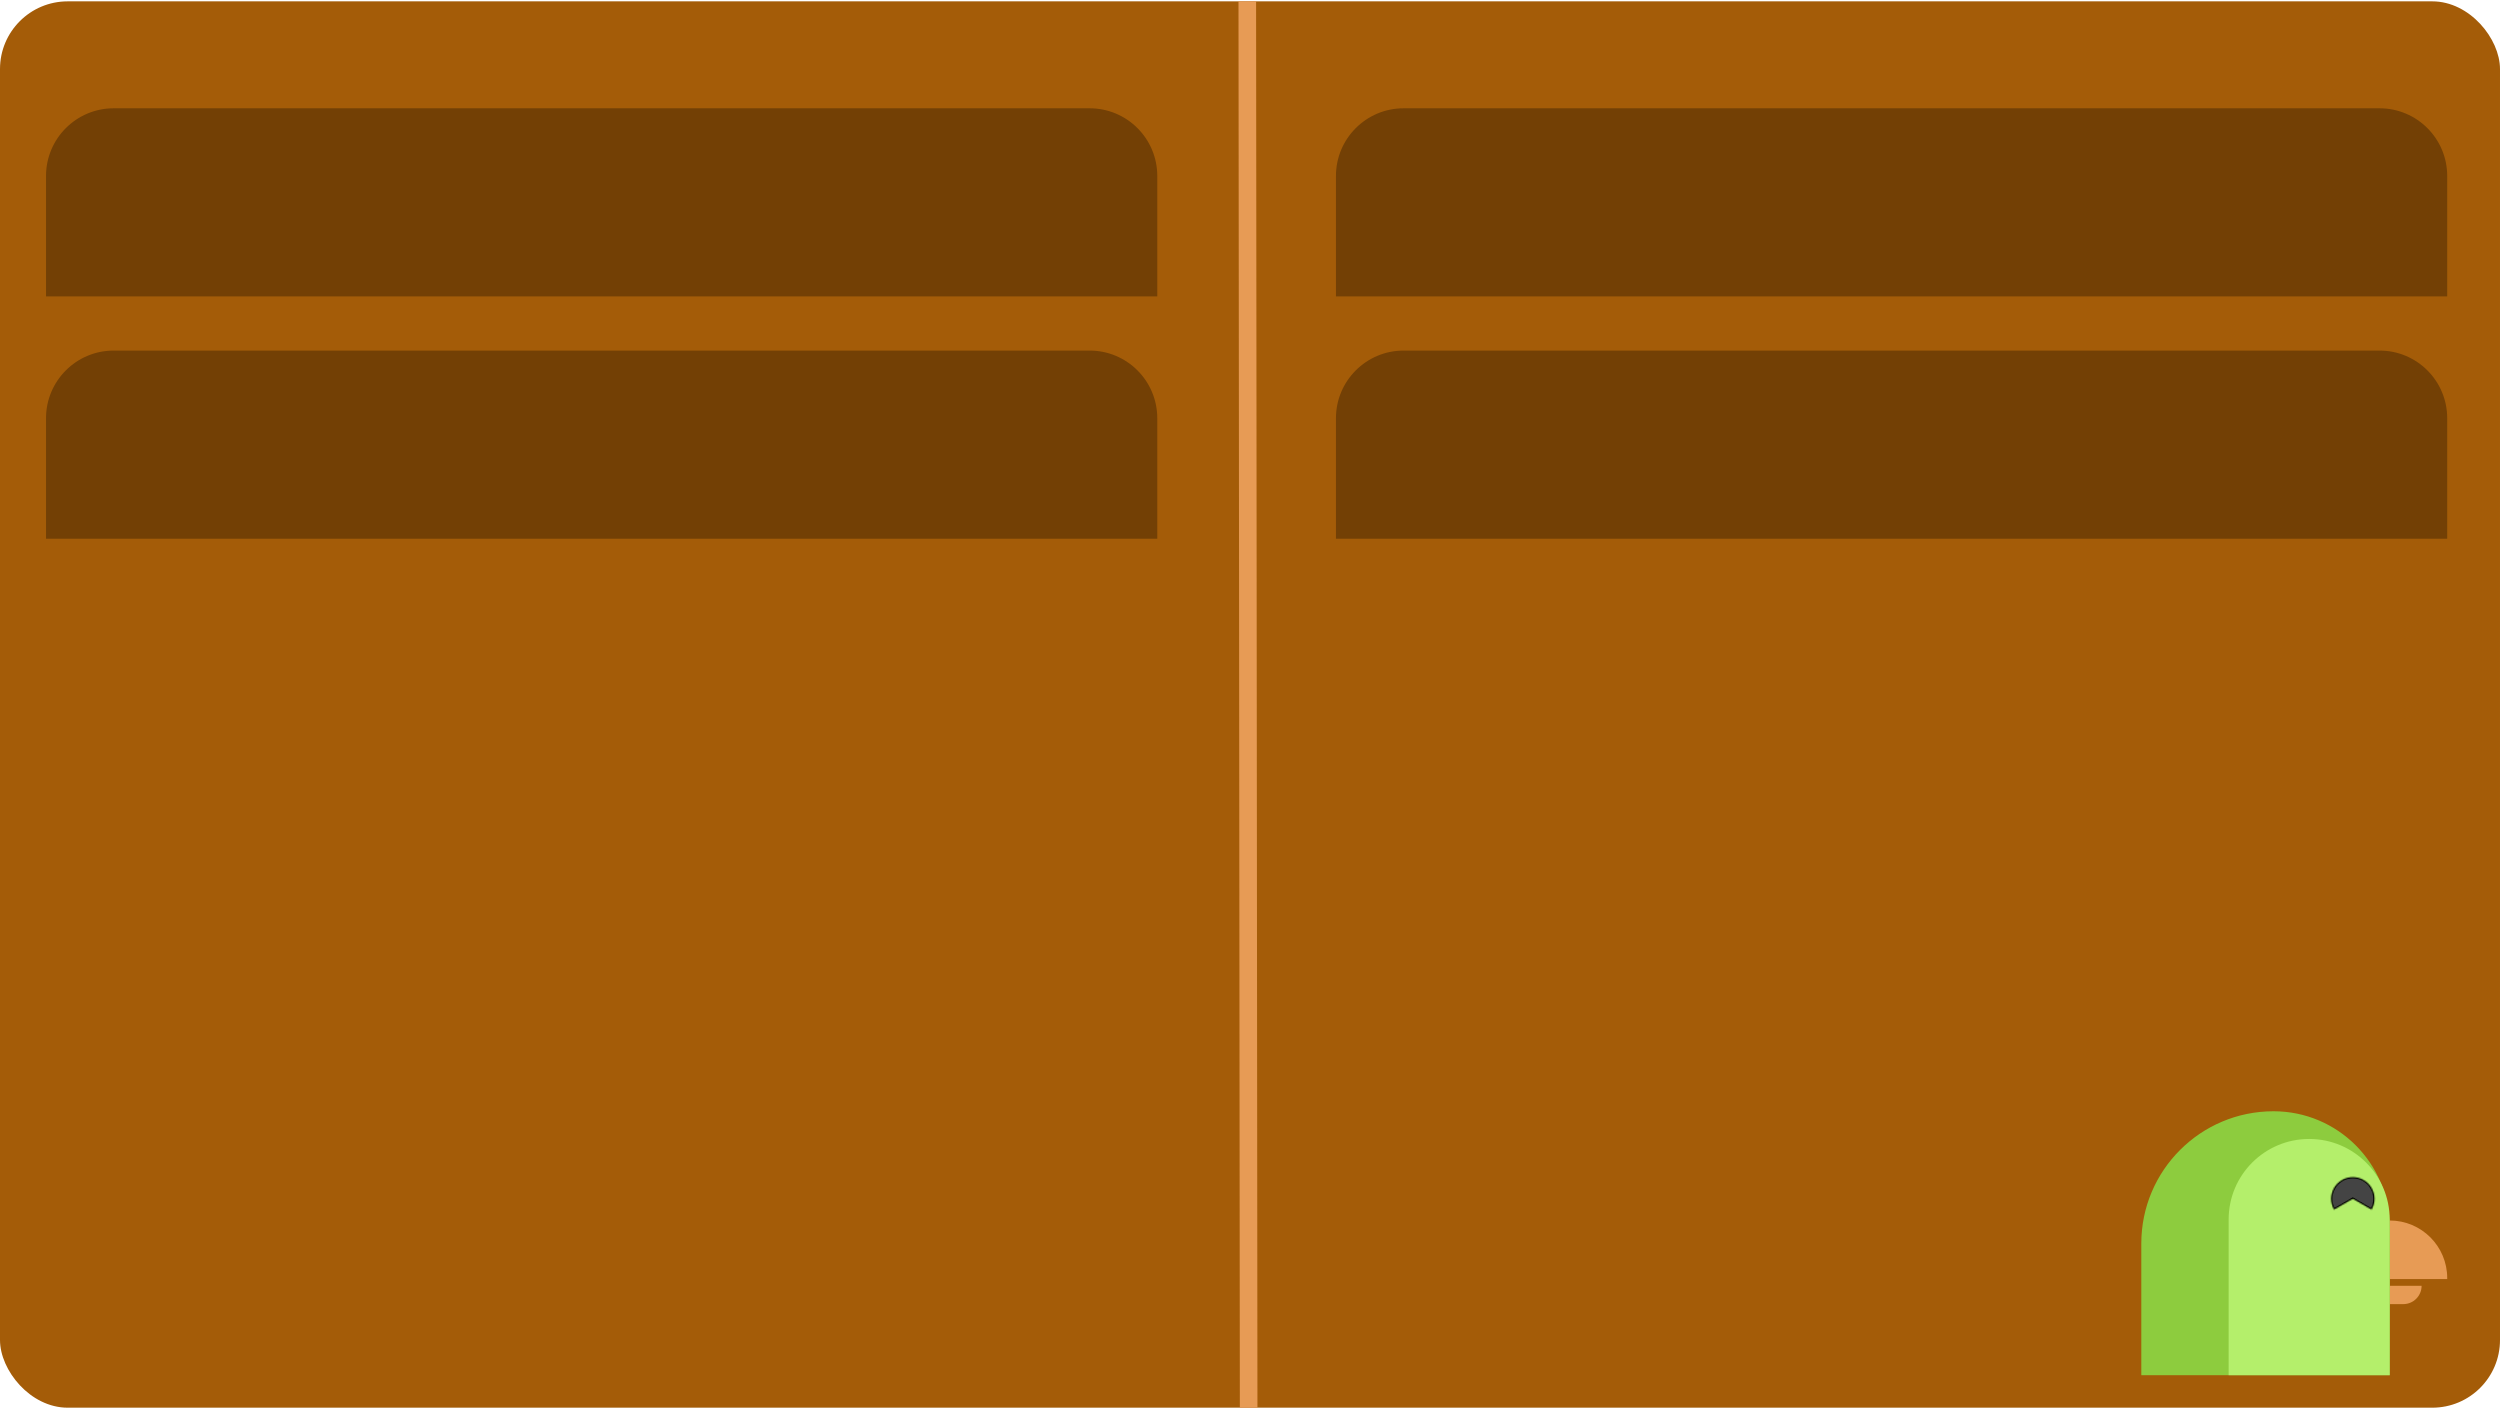 <svg width="1847" height="1040" viewBox="0 0 1847 1040" fill="none" xmlns="http://www.w3.org/2000/svg">
<rect y="1" width="1847" height="1039" rx="50" fill="#A45C08"/>
<line x1="921.5" y1="0.994" x2="922.5" y2="1039.99" stroke="#E79B55" stroke-width="13"/>
<g filter="url(#filter0_i_81_40)">
<path d="M1765.5 945.97H1789.07C1789.07 953.434 1783.02 959.485 1775.56 959.485H1765.5V945.97Z" fill="#E79B55"/>
<path d="M1765.5 897.703C1788.97 897.703 1808 916.729 1808 940.199V940.95H1765.5V897.703Z" fill="#E79B55"/>
<path d="M1582 914.704C1582 860.743 1625.74 817 1679.7 817C1727.09 817 1765.5 855.414 1765.5 902.801V1012H1582V914.704Z" fill="#8DCC3E"/>
<path d="M1646.52 896.959C1646.52 864.102 1673.15 837.465 1706.01 837.465C1738.87 837.465 1765.5 864.102 1765.5 896.959V1012H1646.52V896.959Z" fill="#B4EF6B"/>
<mask id="path-7-inside-1_81_40" fill="white">
<path d="M1724.38 889.691C1722.98 887.254 1722.24 884.49 1722.24 881.676C1722.24 878.862 1722.98 876.098 1724.39 873.662C1725.79 871.225 1727.82 869.202 1730.26 867.797C1732.7 866.391 1735.46 865.652 1738.28 865.653C1741.09 865.655 1743.86 866.398 1746.3 867.807C1748.73 869.215 1750.76 871.241 1752.16 873.679C1753.57 876.117 1754.3 878.882 1754.3 881.696C1754.3 884.509 1753.55 887.273 1752.14 889.708L1738.27 881.678L1724.38 889.691Z"/>
</mask>
<path d="M1724.38 889.691C1722.98 887.254 1722.24 884.49 1722.24 881.676C1722.24 878.862 1722.98 876.098 1724.39 873.662C1725.79 871.225 1727.82 869.202 1730.26 867.797C1732.7 866.391 1735.46 865.652 1738.28 865.653C1741.09 865.655 1743.86 866.398 1746.3 867.807C1748.73 869.215 1750.76 871.241 1752.16 873.679C1753.57 876.117 1754.3 878.882 1754.3 881.696C1754.3 884.509 1753.55 887.273 1752.14 889.708L1738.27 881.678L1724.38 889.691Z" fill="#444444" stroke="black" stroke-width="2" mask="url(#path-7-inside-1_81_40)"/>
</g>
<g filter="url(#filter1_i_81_40)">
<path d="M987 305C987 277.386 1009.39 255 1037 255H1758C1785.61 255 1808 277.386 1808 305V394H987V305Z" fill="#734005"/>
</g>
<g filter="url(#filter2_i_81_40)">
<path d="M34 126C34 98.386 56.386 76 84 76H805C832.614 76 855 98.386 855 126V215H34V126Z" fill="#734005"/>
</g>
<mask id="mask0_81_40" style="mask-type:alpha" maskUnits="userSpaceOnUse" x="34" y="76" width="821" height="139">
<path d="M34 126C34 98.386 56.386 76 84 76H805C832.614 76 855 98.386 855 126V215H34V126Z" fill="#734005"/>
</mask>
<g mask="url(#mask0_81_40)">
</g>
<g filter="url(#filter3_i_81_40)">
<path d="M34 305C34 277.386 56.386 255 84 255H805C832.614 255 855 277.386 855 305V394H34V305Z" fill="#734005"/>
</g>
<g filter="url(#filter4_i_81_40)">
<path d="M987 126C987 98.386 1009.39 76 1037 76H1758C1785.61 76 1808 98.386 1808 126V215H987V126Z" fill="#734005"/>
</g>
<defs>
<filter id="filter0_i_81_40" x="1582" y="817" width="226" height="199" filterUnits="userSpaceOnUse" color-interpolation-filters="sRGB">
<feFlood flood-opacity="0" result="BackgroundImageFix"/>
<feBlend mode="normal" in="SourceGraphic" in2="BackgroundImageFix" result="shape"/>
<feColorMatrix in="SourceAlpha" type="matrix" values="0 0 0 0 0 0 0 0 0 0 0 0 0 0 0 0 0 0 127 0" result="hardAlpha"/>
<feOffset dy="4"/>
<feGaussianBlur stdDeviation="2"/>
<feComposite in2="hardAlpha" operator="arithmetic" k2="-1" k3="1"/>
<feColorMatrix type="matrix" values="0 0 0 0 0 0 0 0 0 0 0 0 0 0 0 0 0 0 0.25 0"/>
<feBlend mode="normal" in2="shape" result="effect1_innerShadow_81_40"/>
</filter>
<filter id="filter1_i_81_40" x="987" y="255" width="821" height="143" filterUnits="userSpaceOnUse" color-interpolation-filters="sRGB">
<feFlood flood-opacity="0" result="BackgroundImageFix"/>
<feBlend mode="normal" in="SourceGraphic" in2="BackgroundImageFix" result="shape"/>
<feColorMatrix in="SourceAlpha" type="matrix" values="0 0 0 0 0 0 0 0 0 0 0 0 0 0 0 0 0 0 127 0" result="hardAlpha"/>
<feOffset dy="4"/>
<feGaussianBlur stdDeviation="2"/>
<feComposite in2="hardAlpha" operator="arithmetic" k2="-1" k3="1"/>
<feColorMatrix type="matrix" values="0 0 0 0 0 0 0 0 0 0 0 0 0 0 0 0 0 0 0.25 0"/>
<feBlend mode="normal" in2="shape" result="effect1_innerShadow_81_40"/>
</filter>
<filter id="filter2_i_81_40" x="34" y="76" width="821" height="143" filterUnits="userSpaceOnUse" color-interpolation-filters="sRGB">
<feFlood flood-opacity="0" result="BackgroundImageFix"/>
<feBlend mode="normal" in="SourceGraphic" in2="BackgroundImageFix" result="shape"/>
<feColorMatrix in="SourceAlpha" type="matrix" values="0 0 0 0 0 0 0 0 0 0 0 0 0 0 0 0 0 0 127 0" result="hardAlpha"/>
<feOffset dy="4"/>
<feGaussianBlur stdDeviation="2"/>
<feComposite in2="hardAlpha" operator="arithmetic" k2="-1" k3="1"/>
<feColorMatrix type="matrix" values="0 0 0 0 0 0 0 0 0 0 0 0 0 0 0 0 0 0 0.25 0"/>
<feBlend mode="normal" in2="shape" result="effect1_innerShadow_81_40"/>
</filter>
<filter id="filter3_i_81_40" x="34" y="255" width="821" height="143" filterUnits="userSpaceOnUse" color-interpolation-filters="sRGB">
<feFlood flood-opacity="0" result="BackgroundImageFix"/>
<feBlend mode="normal" in="SourceGraphic" in2="BackgroundImageFix" result="shape"/>
<feColorMatrix in="SourceAlpha" type="matrix" values="0 0 0 0 0 0 0 0 0 0 0 0 0 0 0 0 0 0 127 0" result="hardAlpha"/>
<feOffset dy="4"/>
<feGaussianBlur stdDeviation="2"/>
<feComposite in2="hardAlpha" operator="arithmetic" k2="-1" k3="1"/>
<feColorMatrix type="matrix" values="0 0 0 0 0 0 0 0 0 0 0 0 0 0 0 0 0 0 0.25 0"/>
<feBlend mode="normal" in2="shape" result="effect1_innerShadow_81_40"/>
</filter>
<filter id="filter4_i_81_40" x="987" y="76" width="821" height="143" filterUnits="userSpaceOnUse" color-interpolation-filters="sRGB">
<feFlood flood-opacity="0" result="BackgroundImageFix"/>
<feBlend mode="normal" in="SourceGraphic" in2="BackgroundImageFix" result="shape"/>
<feColorMatrix in="SourceAlpha" type="matrix" values="0 0 0 0 0 0 0 0 0 0 0 0 0 0 0 0 0 0 127 0" result="hardAlpha"/>
<feOffset dy="4"/>
<feGaussianBlur stdDeviation="2"/>
<feComposite in2="hardAlpha" operator="arithmetic" k2="-1" k3="1"/>
<feColorMatrix type="matrix" values="0 0 0 0 0 0 0 0 0 0 0 0 0 0 0 0 0 0 0.25 0"/>
<feBlend mode="normal" in2="shape" result="effect1_innerShadow_81_40"/>
</filter>
</defs>
</svg>
